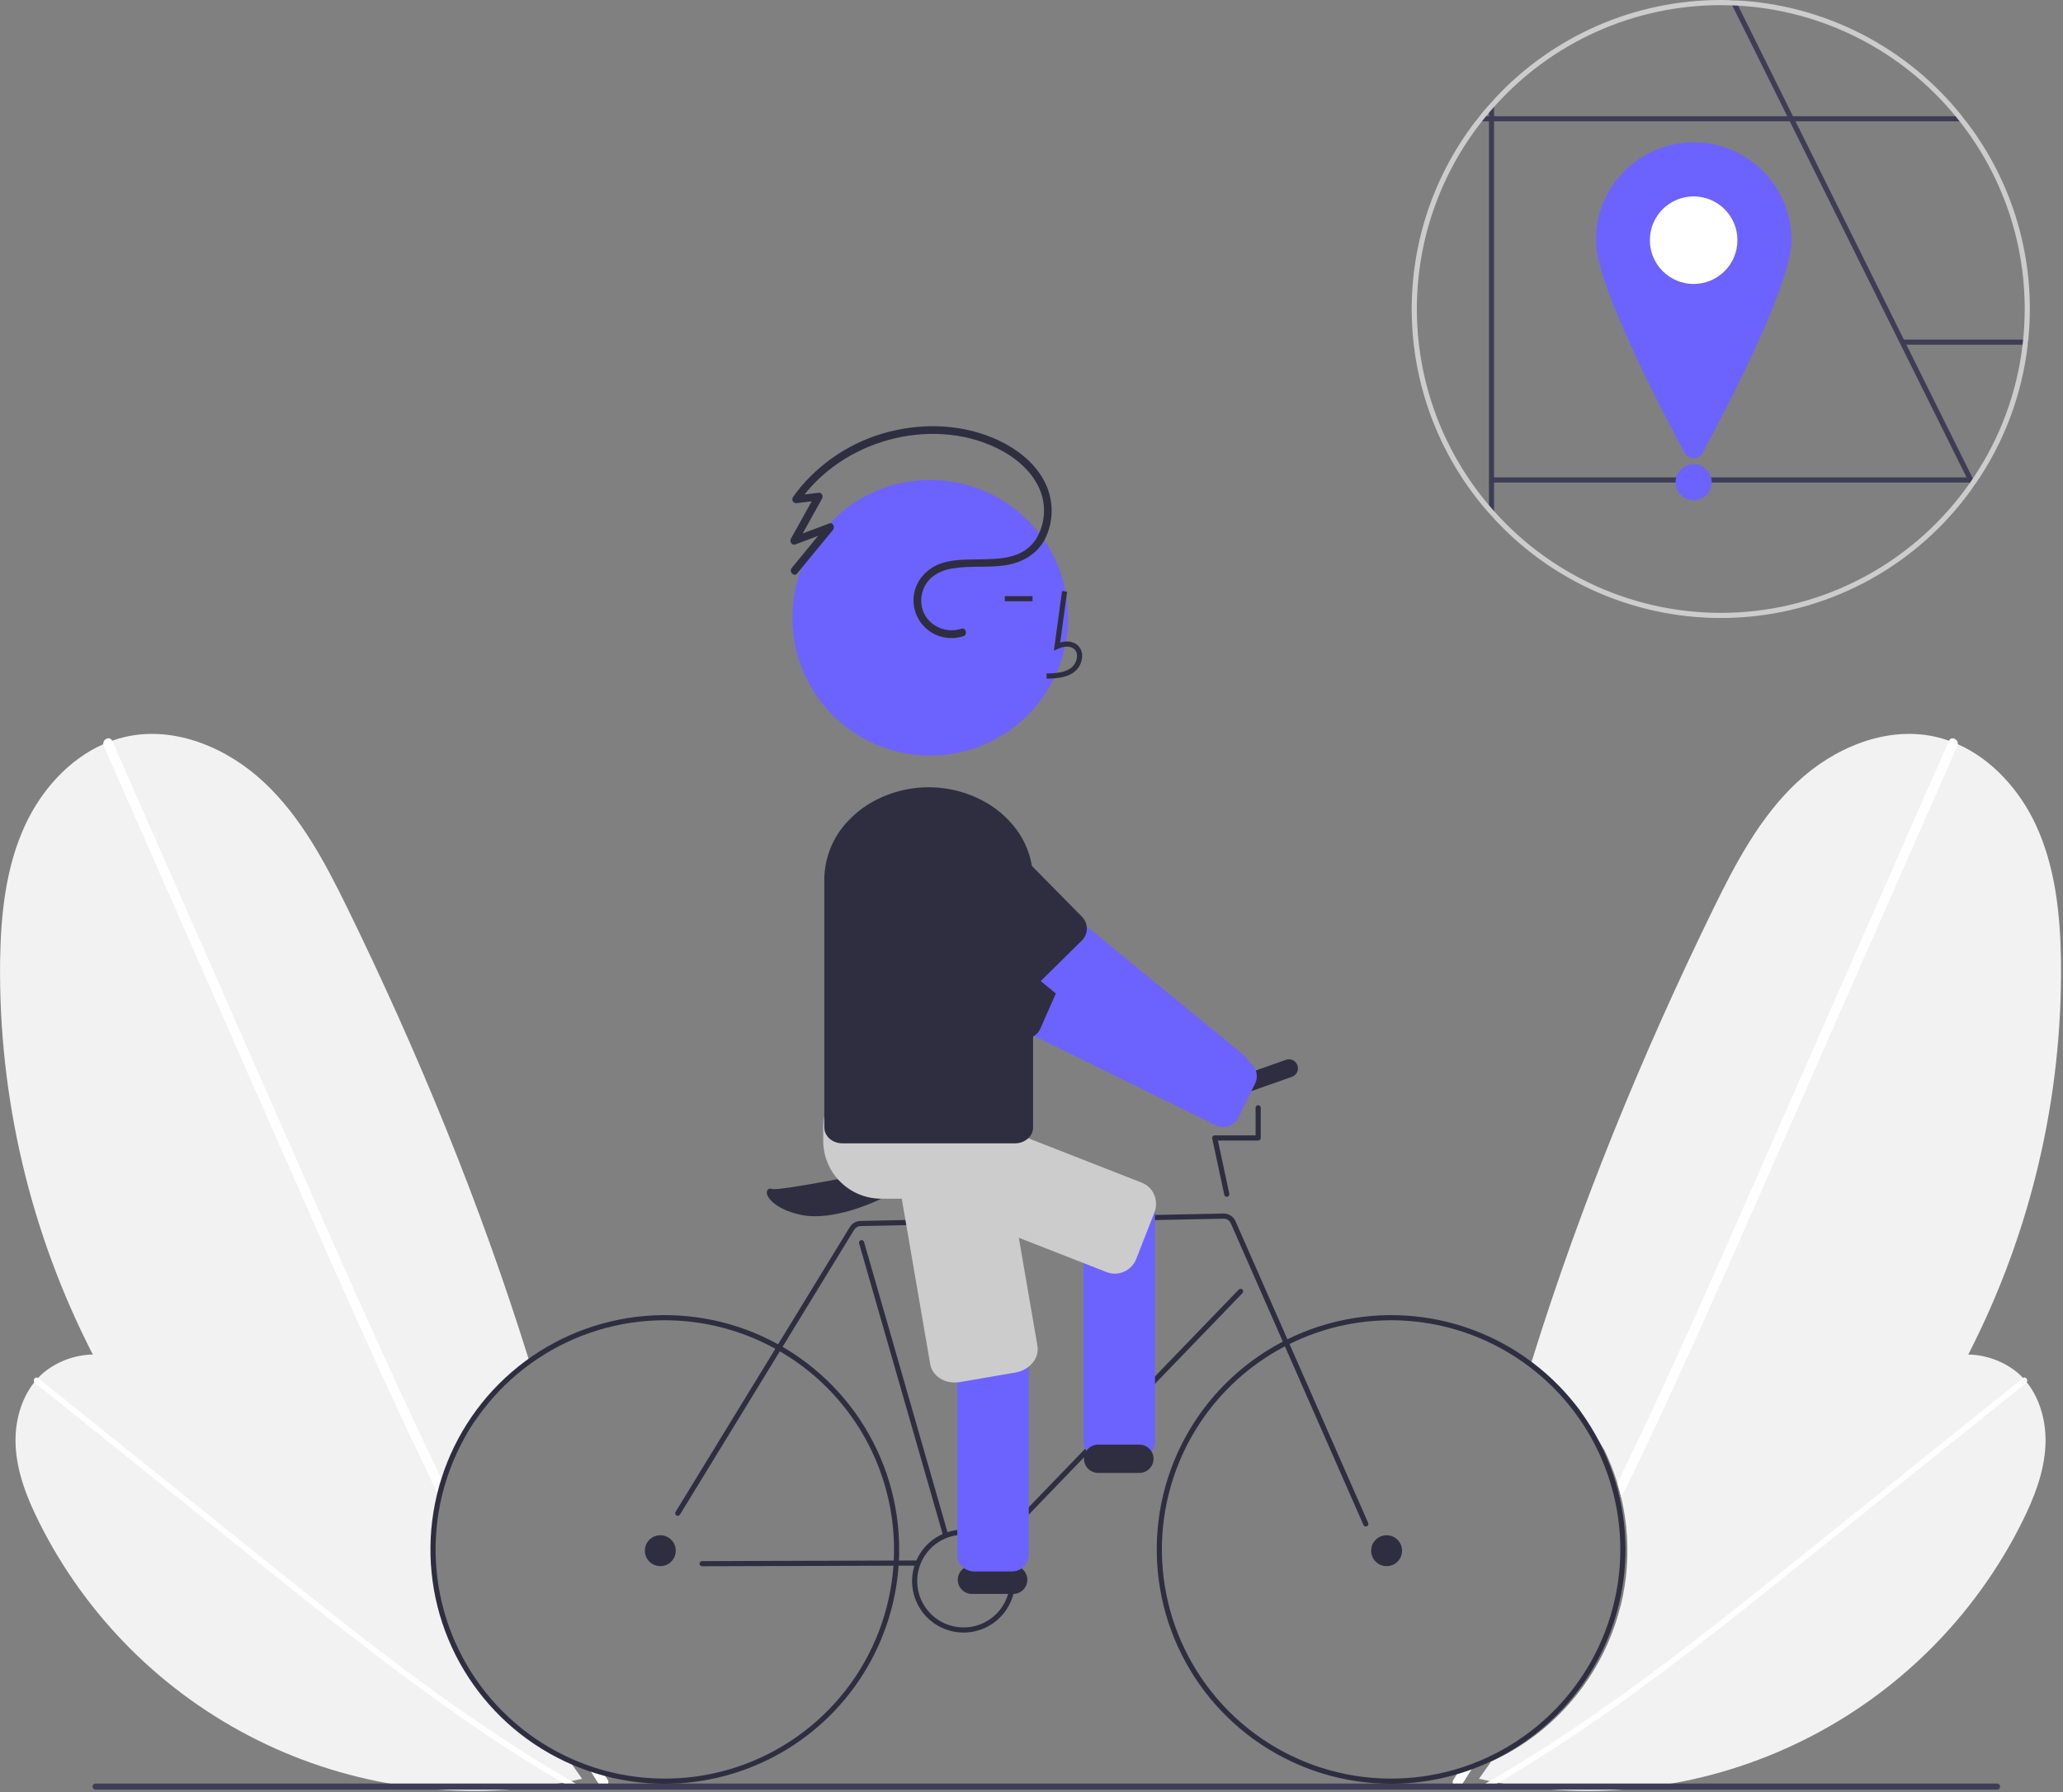 <svg width="801" height="696" viewBox="0 0 801 696" fill="none" xmlns="http://www.w3.org/2000/svg">
<rect x="0" y="0" width="801" height="696" fill="#808080" stroke="none"/>
<g id="undraw_bike_ride_7xit 1" clip-path="url(#clip0_1_2)">
<path id="Vector" d="M767.026 187.88C766.597 188.51 766.157 189.13 765.716 189.75L764.706 187.72L764.546 187.39L763.546 185.39L738.086 134.08L738.077 134.07L694.916 47.13V47.12L693.926 45.13V45.12L672.566 2.09L671.557 0.05C672.316 0.07 673.076 0.1 673.836 0.14L674.856 2.19L696.157 45.12L696.166 45.13L697.157 47.12V47.13L739.216 131.86V131.87L740.206 133.86V133.87L765.666 185.14L766.006 185.83L767.026 187.88Z" fill="#3F3D56"/>
<path id="Vector_2" d="M763.396 47.13H572.856C573.367 46.46 573.886 45.79 574.426 45.13H761.827C762.367 45.79 762.886 46.46 763.396 47.13Z" fill="#3F3D56"/>
<path id="Vector_3" d="M787.537 131.87C787.477 132.54 787.407 133.21 787.316 133.87H738.506V131.87H787.537Z" fill="#3F3D56"/>
<path id="Vector_4" d="M580.106 38.54V201.46C579.416 200.73 578.756 199.99 578.106 199.25V40.75C578.756 40.01 579.416 39.27 580.106 38.54Z" fill="#3F3D56"/>
<path id="Vector_5" d="M765.169 185.389H579.107V187.389H765.169V185.389Z" fill="#3F3D56"/>
<path id="Vector_6" d="M695.591 93.272C695.591 110.317 670.523 158.386 661.108 175.838C660.766 176.473 660.258 177.004 659.639 177.374C659.02 177.743 658.312 177.939 657.591 177.939C656.87 177.939 656.162 177.743 655.543 177.374C654.923 177.004 654.416 176.473 654.074 175.838C644.659 158.386 619.591 110.317 619.591 93.272C619.591 83.193 623.595 73.528 630.721 66.402C637.847 59.275 647.513 55.272 657.591 55.272C667.669 55.272 677.335 59.275 684.461 66.402C691.587 73.528 695.591 83.193 695.591 93.272V93.272Z" fill="#6C63FF"/>
<path id="Vector_7" d="M657.591 110.272C666.98 110.272 674.591 102.661 674.591 93.272C674.591 83.883 666.98 76.272 657.591 76.272C648.202 76.272 640.591 83.883 640.591 93.272C640.591 102.661 648.202 110.272 657.591 110.272Z" fill="white"/>
<path id="Vector_8" d="M657.591 194.272C661.457 194.272 664.591 191.138 664.591 187.272C664.591 183.406 661.457 180.272 657.591 180.272C653.725 180.272 650.591 183.406 650.591 187.272C650.591 191.138 653.725 194.272 657.591 194.272Z" fill="#6C63FF"/>
<path id="Vector_9" d="M221.336 684.17C221.636 684.31 221.946 684.45 222.256 684.57C221.977 684.48 221.696 684.39 221.426 684.3C217.466 682.99 213.536 681.6 209.636 680.13C203.367 677.78 197.18 675.23 191.077 672.48C186.716 670.52 182.396 668.463 178.117 666.31C140.557 647.421 107.002 621.451 79.296 589.83C76.776 586.95 74.306 584.02 71.886 581.04C69.827 578.51 67.81 575.943 65.836 573.34C54.535 558.468 44.563 542.63 36.037 526.01C11.739 478.745 -0.62 426.251 0.037 373.11C0.316 355.11 2.207 336.74 9.767 320.41C16.017 306.92 26.676 294.95 40.097 289.01C41.216 288.51 42.356 288.05 43.517 287.65C45.297 287.009 47.118 286.485 48.966 286.08C68.147 281.86 88.397 290.49 102.687 303.96C116.986 317.43 126.356 335.2 134.986 352.85C162.437 409.03 186.407 467.38 205.086 527.25C205.296 527.93 205.506 528.6 205.716 529.27C198.661 534.377 192.378 540.475 187.063 547.375L177.279 563.224C175.283 567.348 173.607 571.619 172.267 576C171.696 577.84 171.193 579.707 170.756 581.6C165.998 601.909 168.441 623.241 177.666 641.949C186.892 660.657 202.328 675.581 221.336 684.17H221.336Z" fill="#F2F2F2"/>
<path id="Vector_10" d="M241.267 690.17L241.196 690.52L241.176 690.6C241.176 690.57 241.167 690.55 241.167 690.52C241.147 690.39 241.136 690.26 241.117 690.13C241.166 690.14 241.216 690.16 241.267 690.17Z" fill="#F2F2F2"/>
<path id="Vector_11" d="M170.997 573.4C171.416 574.27 171.836 575.14 172.267 576C171.696 577.84 171.193 579.707 170.756 581.6C170.307 580.67 169.847 579.73 169.396 578.8C162.077 563.79 154.957 548.69 148.037 533.5C136.117 507.47 124.606 481.26 113.077 455.07C100.936 427.49 88.8 399.917 76.666 372.35C64.537 344.77 52.403 317.197 40.267 289.63C40.182 289.432 40.125 289.223 40.097 289.01C39.886 287.09 42.606 285.7 43.517 287.65C43.529 287.665 43.539 287.682 43.546 287.7C45.066 291.13 46.58 294.563 48.086 298C60.216 325.57 72.35 353.143 84.486 380.72C96.576 408.19 108.67 435.663 120.766 463.14C132.256 489.24 143.776 515.33 155.756 541.2C160.747 551.98 165.827 562.713 170.997 573.4Z" fill="white"/>
<path id="Vector_12" d="M232.626 693.02C231.957 691.97 231.287 690.93 230.626 689.88C230.057 688.99 229.497 688.1 228.936 687.21C228.796 686.99 228.657 686.78 228.537 686.56C230.376 687.13 232.223 687.677 234.077 688.2C234.226 688.45 234.386 688.71 234.557 688.96C235.006 689.67 235.456 690.39 235.916 691.1C235.986 691.22 236.046 691.33 236.097 691.44C236.886 693.37 233.876 694.96 232.626 693.02Z" fill="white"/>
<path id="Vector_13" d="M223.566 687.31C224.386 688.46 225.196 689.61 225.997 690.77C224.606 691.08 223.227 691.38 221.827 691.67C220.716 691.89 219.606 692.11 218.497 692.31C178.24 699.799 136.64 693.991 99.974 675.763C63.308 657.535 33.566 627.875 15.236 591.26C10.526 581.84 6.546 571.79 6.066 561.27C5.666 552.58 7.977 543.48 13.336 536.77C13.776 536.21 14.246 535.67 14.736 535.14C15.493 534.332 16.298 533.571 17.146 532.86C22.524 528.571 29.16 526.165 36.037 526.01C40.704 525.808 45.374 526.359 49.867 527.64C60.926 530.78 70.586 537.47 79.836 544.31C111.378 567.44 140.98 593.105 168.347 621.05C169.247 621.98 170.157 622.93 171.046 623.87C174.368 637.05 180.612 649.314 189.318 659.752C198.024 670.191 208.967 678.536 221.336 684.17C221.373 684.208 221.403 684.252 221.426 684.3C222.157 685.3 222.867 686.3 223.566 687.31Z" fill="#F2F2F2"/>
<path id="Vector_14" d="M226.146 690.99C226.097 690.92 226.046 690.84 225.997 690.77C226.026 690.76 226.046 690.76 226.077 690.75L226.146 690.99Z" fill="#F2F2F2"/>
<path id="Vector_15" d="M13.586 537.053L54.82 570.171L96.053 603.29C109.112 613.778 122.162 624.279 135.375 634.573C148.473 644.777 161.732 654.779 175.303 664.345C188.855 673.899 202.72 683.018 217.004 691.442C218.783 692.491 220.568 693.529 222.36 694.556C223.6 695.268 224.797 693.387 223.548 692.67C209.163 684.416 195.199 675.448 181.567 666.006C167.92 656.554 154.601 646.637 141.465 636.489C128.258 626.288 115.234 615.854 102.223 605.405C88.528 594.407 74.833 583.407 61.14 572.407L19.906 539.289L14.775 535.167C13.659 534.271 12.477 536.162 13.586 537.053V537.053Z" fill="white"/>
<path id="Vector_16" d="M578.916 684.17C578.617 684.31 578.307 684.45 577.996 684.57C578.276 684.48 578.557 684.39 578.827 684.3C582.786 682.99 586.717 681.6 590.617 680.13C596.886 677.78 603.073 675.23 609.176 672.48C613.537 670.52 617.856 668.463 622.136 666.31C659.696 647.421 693.251 621.451 720.956 589.83C723.476 586.95 725.946 584.02 728.367 581.04C730.426 578.51 732.443 575.943 734.416 573.34C745.718 558.468 755.69 542.63 764.216 526.01C788.514 478.745 800.873 426.251 800.216 373.11C799.936 355.11 798.046 336.74 790.486 320.41C784.236 306.92 773.577 294.95 760.156 289.01C759.036 288.51 757.896 288.05 756.736 287.65C754.956 287.009 753.135 286.485 751.286 286.08C732.106 281.86 711.856 290.49 697.566 303.96C683.266 317.43 673.896 335.2 665.266 352.85C637.816 409.03 613.846 467.38 595.166 527.25C594.956 527.93 594.746 528.6 594.536 529.27C601.592 534.377 607.875 540.475 613.19 547.375L622.974 563.224C624.97 567.348 626.646 571.619 627.986 576C628.557 577.84 629.06 579.707 629.496 581.6C634.255 601.909 631.812 623.241 622.587 641.949C613.361 660.657 597.925 675.581 578.916 684.17V684.17Z" fill="#F2F2F2"/>
<path id="Vector_17" d="M558.986 690.17L559.057 690.52L559.077 690.6C559.077 690.57 559.086 690.55 559.086 690.52C559.106 690.39 559.117 690.26 559.136 690.13C559.086 690.14 559.037 690.16 558.986 690.17Z" fill="#F2F2F2"/>
<path id="Vector_18" d="M629.256 573.4C628.836 574.27 628.416 575.14 627.986 576C628.557 577.84 629.06 579.707 629.497 581.6C629.946 580.67 630.406 579.73 630.856 578.8C638.176 563.79 645.296 548.69 652.216 533.5C664.136 507.47 675.646 481.26 687.176 455.07C699.316 427.49 711.453 399.917 723.586 372.35C735.716 344.77 747.85 317.197 759.986 289.63C760.071 289.432 760.128 289.223 760.156 289.01C760.367 287.09 757.646 285.7 756.736 287.65C756.724 287.665 756.714 287.682 756.707 287.7C755.187 291.13 753.673 294.563 752.167 298C740.037 325.57 727.903 353.143 715.767 380.72C703.676 408.19 691.583 435.663 679.486 463.14C667.997 489.24 656.477 515.33 644.497 541.2C639.506 551.98 634.426 562.713 629.256 573.4Z" fill="white"/>
<path id="Vector_19" d="M567.626 693.02C568.296 691.97 568.966 690.93 569.626 689.88C570.196 688.99 570.756 688.1 571.316 687.21C571.457 686.99 571.596 686.78 571.716 686.56C569.876 687.13 568.03 687.677 566.176 688.2C566.026 688.45 565.867 688.71 565.696 688.96C565.247 689.67 564.796 690.39 564.336 691.1C564.267 691.22 564.206 691.33 564.156 691.44C563.367 693.37 566.376 694.96 567.626 693.02Z" fill="white"/>
<path id="Vector_20" d="M576.686 687.31C575.867 688.46 575.057 689.61 574.256 690.77C575.646 691.08 577.026 691.38 578.426 691.67C579.537 691.89 580.646 692.11 581.756 692.31C622.013 699.799 663.613 693.991 700.279 675.763C736.944 657.535 766.687 627.875 785.017 591.26C789.727 581.84 793.706 571.79 794.186 561.27C794.586 552.58 792.276 543.48 786.916 536.77C786.477 536.21 786.006 535.67 785.517 535.14C784.76 534.332 783.955 533.571 783.106 532.86C777.729 528.571 771.093 526.165 764.216 526.01C759.549 525.808 754.879 526.359 750.386 527.64C739.327 530.78 729.666 537.47 720.416 544.31C688.875 567.44 659.273 593.105 631.906 621.05C631.006 621.98 630.096 622.93 629.206 623.87C625.885 637.05 619.64 649.314 610.935 659.752C602.229 670.191 591.286 678.536 578.917 684.17C578.88 684.208 578.849 684.252 578.827 684.3C578.096 685.3 577.386 686.3 576.686 687.31Z" fill="#F2F2F2"/>
<path id="Vector_21" d="M574.106 690.99C574.156 690.92 574.206 690.84 574.256 690.77C574.227 690.76 574.206 690.76 574.176 690.75L574.106 690.99Z" fill="#F2F2F2"/>
<path id="Vector_22" d="M786.667 537.053L745.433 570.171L704.2 603.29C691.141 613.778 678.091 624.279 664.877 634.573C651.78 644.777 638.521 654.779 624.95 664.345C611.398 673.899 597.533 683.018 583.249 691.442C581.47 692.491 579.685 693.529 577.893 694.556C576.653 695.268 575.456 693.387 576.705 692.67C591.09 684.416 605.054 675.448 618.686 666.006C632.333 656.554 645.652 646.637 658.788 636.489C671.994 626.288 685.018 615.854 698.03 605.405C711.725 594.407 725.42 583.407 739.113 572.407L780.347 539.289L785.478 535.167C786.594 534.271 787.776 536.162 786.667 537.053V537.053Z" fill="white"/>
<path id="Vector_23" d="M316.493 472.314C314.483 472.33 312.477 472.118 310.514 471.683C301.637 469.634 298.359 465.738 297.822 463.759C297.704 463.456 297.672 463.127 297.729 462.808C297.786 462.488 297.931 462.191 298.147 461.949C298.37 461.758 298.642 461.636 298.933 461.595C299.223 461.555 299.519 461.599 299.785 461.721C302.542 462.642 341.632 454.912 355.514 451.708C361.287 450.376 365.339 450.596 367.557 452.36C368.008 452.692 368.381 453.117 368.652 453.606C368.922 454.096 369.084 454.638 369.126 455.195V455.543L341.825 465.655C340.941 466.094 328.22 472.314 316.493 472.314Z" fill="#2F2E41"/>
<path id="Vector_24" d="M530.305 592.81C530.111 592.81 529.921 592.753 529.758 592.647C529.595 592.541 529.467 592.389 529.389 592.211L477.882 475.055C477.645 474.511 477.252 474.051 476.752 473.732C476.252 473.413 475.668 473.25 475.075 473.264L334.143 476.14C333.639 476.149 333.146 476.285 332.709 476.536C332.272 476.787 331.906 477.144 331.644 477.575L264.007 588.178C263.869 588.404 263.646 588.566 263.388 588.628C263.131 588.69 262.859 588.648 262.633 588.509C262.406 588.371 262.244 588.148 262.182 587.891C262.12 587.633 262.163 587.361 262.301 587.135L329.938 476.531C330.374 475.814 330.985 475.219 331.713 474.801C332.44 474.383 333.262 474.155 334.102 474.14L475.034 471.264C476.022 471.244 476.993 471.517 477.826 472.048C478.659 472.58 479.315 473.346 479.713 474.25L531.22 591.407C531.287 591.559 531.315 591.725 531.301 591.891C531.287 592.057 531.233 592.216 531.142 592.355C531.051 592.495 530.927 592.609 530.781 592.688C530.635 592.768 530.471 592.809 530.305 592.81L530.305 592.81Z" fill="#2F2E41"/>
<path id="Vector_25" d="M367.126 597C366.909 597 366.698 596.93 366.525 596.799C366.351 596.668 366.225 596.485 366.165 596.276L333.566 482.855C333.493 482.6 333.525 482.327 333.653 482.096C333.782 481.864 333.997 481.693 334.251 481.62C334.506 481.547 334.779 481.577 335.011 481.705C335.243 481.833 335.414 482.048 335.488 482.302L368.088 595.724C368.124 595.85 368.135 595.982 368.12 596.112C368.105 596.243 368.065 596.369 368.001 596.484C367.938 596.599 367.852 596.7 367.749 596.782C367.647 596.864 367.529 596.925 367.403 596.961C367.313 596.987 367.22 597.001 367.126 597V597Z" fill="#2F2E41"/>
<path id="Vector_26" d="M538.378 608.196C541.692 608.196 544.378 605.509 544.378 602.196C544.378 598.882 541.692 596.196 538.378 596.196C535.065 596.196 532.378 598.882 532.378 602.196C532.378 605.509 535.065 608.196 538.378 608.196Z" fill="#2F2E41"/>
<path id="Vector_27" d="M256.378 608.196C259.692 608.196 262.378 605.509 262.378 602.196C262.378 598.882 259.692 596.196 256.378 596.196C253.065 596.196 250.378 598.882 250.378 602.196C250.378 605.509 253.065 608.196 256.378 608.196Z" fill="#2F2E41"/>
<path id="Vector_28" d="M470.297 429.029C469.471 429.03 468.671 428.739 468.039 428.207C467.408 427.675 466.984 426.937 466.844 426.123C466.704 425.309 466.856 424.471 467.274 423.759C467.692 423.046 468.348 422.504 469.127 422.229L499.297 411.563C500.172 411.254 501.134 411.304 501.971 411.704C502.809 412.104 503.453 412.821 503.763 413.696C504.072 414.571 504.021 415.533 503.621 416.371C503.222 417.208 502.505 417.853 501.63 418.162L471.46 428.829C471.087 428.961 470.693 429.029 470.297 429.029V429.029Z" fill="#2F2E41"/>
<path id="Vector_29" d="M391.28 596.195C391.084 596.195 390.892 596.138 390.728 596.029C390.564 595.921 390.436 595.767 390.36 595.586C390.283 595.406 390.261 595.206 390.297 595.013C390.332 594.82 390.424 594.642 390.56 594.501L480.964 500.801C481.055 500.706 481.164 500.63 481.285 500.577C481.405 500.524 481.535 500.496 481.666 500.493C481.798 500.491 481.929 500.514 482.051 500.562C482.174 500.61 482.285 500.682 482.38 500.773C482.475 500.865 482.551 500.974 482.603 501.094C482.655 501.215 482.684 501.345 482.686 501.477C482.688 501.608 482.664 501.739 482.616 501.861C482.567 501.983 482.495 502.095 482.404 502.189L392 595.89C391.907 595.986 391.795 596.064 391.671 596.116C391.547 596.169 391.414 596.196 391.28 596.195V596.195Z" fill="#2F2E41"/>
<path id="Vector_30" d="M272.603 608.243C272.338 608.244 272.083 608.139 271.895 607.951C271.707 607.764 271.602 607.51 271.601 607.245C271.601 606.979 271.706 606.725 271.893 606.537C272.08 606.349 272.335 606.244 272.6 606.243L356.124 606H356.126C356.392 606 356.646 606.105 356.834 606.292C357.022 606.479 357.128 606.733 357.128 606.999C357.128 607.264 357.023 607.518 356.836 607.706C356.649 607.894 356.395 608 356.129 608L272.606 608.243H272.603Z" fill="#2F2E41"/>
<path id="Vector_31" d="M476.318 464.763C476.09 464.762 475.868 464.684 475.69 464.54C475.512 464.396 475.389 464.196 475.342 463.972L470.665 442.128C470.633 441.982 470.635 441.831 470.67 441.686C470.704 441.541 470.771 441.406 470.865 441.29C470.958 441.174 471.077 441.08 471.211 441.016C471.346 440.952 471.493 440.918 471.642 440.918H487.508V430.196C487.508 429.931 487.614 429.676 487.801 429.489C487.989 429.301 488.243 429.196 488.508 429.196C488.774 429.196 489.028 429.301 489.215 429.489C489.403 429.676 489.508 429.931 489.508 430.196V441.918C489.508 442.184 489.403 442.438 489.215 442.626C489.028 442.813 488.774 442.918 488.508 442.918H472.879L477.297 463.553C477.329 463.699 477.327 463.85 477.292 463.995C477.258 464.141 477.191 464.276 477.097 464.392C477.003 464.508 476.885 464.602 476.75 464.666C476.615 464.73 476.468 464.763 476.318 464.763L476.318 464.763Z" fill="#2F2E41"/>
<path id="Vector_32" d="M374.126 634C370.171 634 366.304 632.827 363.015 630.629C359.726 628.432 357.163 625.308 355.649 621.654C354.135 617.999 353.739 613.978 354.511 610.098C355.282 606.219 357.187 602.655 359.984 599.858C362.781 597.061 366.345 595.156 370.225 594.384C374.104 593.613 378.126 594.009 381.78 595.522C385.435 597.036 388.558 599.6 390.756 602.889C392.953 606.178 394.126 610.044 394.126 614C394.12 619.303 392.011 624.386 388.262 628.136C384.513 631.885 379.429 633.994 374.126 634V634ZM374.126 596C370.566 596 367.086 597.056 364.126 599.034C361.166 601.011 358.859 603.823 357.497 607.112C356.134 610.401 355.778 614.02 356.472 617.512C357.167 621.003 358.881 624.211 361.399 626.728C363.916 629.245 367.123 630.96 370.615 631.654C374.107 632.349 377.726 631.992 381.015 630.63C384.304 629.267 387.115 626.96 389.093 624C391.071 621.04 392.126 617.56 392.126 614C392.121 609.228 390.223 604.653 386.848 601.278C383.474 597.904 378.899 596.005 374.126 596V596Z" fill="#2F2E41"/>
<path id="Vector_33" d="M775.399 694.994H37.105C36.79 694.994 36.487 694.868 36.264 694.645C36.04 694.422 35.915 694.119 35.915 693.803C35.915 693.487 36.04 693.184 36.264 692.961C36.487 692.738 36.79 692.612 37.105 692.612H775.399C775.715 692.612 776.018 692.738 776.241 692.961C776.465 693.184 776.59 693.487 776.59 693.803C776.59 694.119 776.465 694.422 776.241 694.645C776.018 694.868 775.715 694.994 775.399 694.994Z" fill="#3F3D56"/>
<g id="man">
<path id="Vector_34" d="M368.995 357.486C368.185 357.76 367.438 358.192 366.796 358.757C366.155 359.322 365.632 360.009 365.258 360.777L360.122 371.223L358.747 374.016C357.987 375.563 357.872 377.348 358.426 378.979C358.98 380.611 360.159 381.957 361.703 382.721L401.505 402.303L472.089 437.014C473.563 437.737 475.255 437.877 476.827 437.406C478.399 436.934 479.735 435.886 480.568 434.472C480.651 434.333 480.721 434.2 480.795 434.058L484.727 426.065L487.309 420.81C487.518 420.39 487.68 419.949 487.792 419.493C488.086 418.288 488.03 417.023 487.631 415.848C487.357 415.038 486.926 414.29 486.361 413.649C485.796 413.007 485.109 412.484 484.34 412.11L475.925 407.969L413.678 377.353L373.958 357.808C372.412 357.047 370.627 356.931 368.995 357.486V357.486Z" fill="#6C63FF"/>
<path id="Vector_35" d="M356.681 361.363C355.939 362.395 355.307 363.501 354.797 364.664C352.822 369.154 352.708 374.243 354.48 378.816C356.252 383.39 359.766 387.074 364.25 389.06L395.355 402.79C396.341 403.223 397.418 403.404 398.491 403.319C399.564 403.234 400.6 402.885 401.505 402.303C402.242 401.827 402.874 401.206 403.361 400.477C403.58 400.159 403.769 399.822 403.926 399.469L413.618 377.513C413.643 377.462 413.663 377.408 413.678 377.353C414.322 375.787 414.329 374.031 413.697 372.46C413.066 370.889 411.846 369.627 410.297 368.942L379.193 355.211C375.304 353.5 370.945 353.178 366.846 354.298C362.748 355.418 359.159 357.912 356.681 361.363Z" fill="#2F2E41"/>
<path id="Vector_36" d="M441.946 461.24H427.186C425.463 461.242 423.811 461.927 422.592 463.146C421.374 464.364 420.688 466.017 420.686 467.74V559.75C420.688 561.473 421.373 563.126 422.592 564.344C423.811 565.563 425.463 566.248 427.186 566.25H441.946C442.8 566.25 443.645 566.082 444.434 565.755C445.222 565.429 445.939 564.95 446.543 564.346C447.146 563.743 447.625 563.026 447.952 562.237C448.278 561.449 448.446 560.604 448.446 559.75V467.74C448.446 466.886 448.278 466.041 447.952 465.253C447.625 464.464 447.146 463.747 446.543 463.144C445.939 462.54 445.222 462.061 444.434 461.735C443.645 461.408 442.8 461.24 441.946 461.24V461.24Z" fill="#6C63FF"/>
<path id="Vector_37" d="M432.841 494.612C431.765 494.612 430.698 494.411 429.697 494.018L347.477 461.852C345.287 460.965 343.539 459.246 342.615 457.072C341.691 454.898 341.666 452.446 342.548 450.254L349.583 432.272C350.439 430.054 352.135 428.263 354.302 427.286C355.36 426.801 356.505 426.535 357.668 426.503C358.832 426.471 359.99 426.673 361.073 427.099L443.293 459.266C444.377 459.689 445.365 460.326 446.198 461.139C447.03 461.952 447.691 462.924 448.14 463.998C449.069 466.186 449.098 468.652 448.222 470.862L441.187 488.845C440.535 490.533 439.391 491.985 437.902 493.014C436.414 494.043 434.65 494.6 432.841 494.612V494.612Z" fill="#CCCCCC"/>
<path id="Vector_38" d="M442.378 572H426.378C424.92 572 423.521 571.421 422.489 570.389C421.458 569.358 420.878 567.959 420.878 566.5C420.878 565.041 421.458 563.642 422.489 562.611C423.521 561.579 424.92 561 426.378 561H442.378C443.837 561 445.236 561.579 446.268 562.611C447.299 563.642 447.878 565.041 447.878 566.5C447.878 567.959 447.299 569.358 446.268 570.389C445.236 571.421 443.837 572 442.378 572Z" fill="#2F2E41"/>
<path id="Vector_39" d="M374.126 465.5H342.126C336.161 465.493 330.442 463.121 326.224 458.902C322.006 454.684 319.633 448.965 319.626 443V438C319.633 432.035 322.006 426.316 326.224 422.098C330.442 417.879 336.161 415.507 342.126 415.5H374.126C380.092 415.507 385.811 417.879 390.029 422.098C394.247 426.316 396.62 432.035 396.626 438V443C396.62 448.965 394.247 454.684 390.029 458.902C385.811 463.121 380.092 465.493 374.126 465.5V465.5Z" fill="#CCCCCC"/>
<path id="Vector_40" d="M393.378 619H377.378C375.92 619 374.521 618.421 373.489 617.389C372.458 616.358 371.878 614.959 371.878 613.5C371.878 612.041 372.458 610.642 373.489 609.611C374.521 608.579 375.92 608 377.378 608H393.378C394.837 608 396.236 608.579 397.268 609.611C398.299 610.642 398.878 612.041 398.878 613.5C398.878 614.959 398.299 616.358 397.268 617.389C396.236 618.421 394.837 619 393.378 619V619Z" fill="#2F2E41"/>
<path id="Vector_41" d="M383.074 330.332C382.223 330.414 381.397 330.665 380.644 331.069C379.89 331.473 379.225 332.023 378.686 332.686L371.308 341.689L369.333 344.096C368.242 345.43 367.723 347.141 367.891 348.856C368.06 350.572 368.901 352.15 370.231 353.246L404.534 381.37L465.368 431.232C466.638 432.271 468.254 432.792 469.892 432.691C471.531 432.59 473.07 431.873 474.203 430.685C474.315 430.57 474.413 430.456 474.517 430.334L480.166 423.446L483.876 418.916C484.174 418.555 484.432 418.161 484.646 417.744C485.206 416.636 485.439 415.392 485.318 414.157C485.236 413.306 484.986 412.48 484.581 411.727C484.177 410.973 483.627 410.308 482.964 409.769L475.712 403.822L422.064 359.845L387.833 331.775C386.501 330.682 384.789 330.163 383.074 330.332V330.332Z" fill="#6C63FF"/>
<path id="Vector_42" d="M361.189 293.427C390.747 293.427 414.708 269.465 414.708 239.908C414.708 210.35 390.747 186.388 361.189 186.388C331.631 186.388 307.67 210.35 307.67 239.908C307.67 269.465 331.631 293.427 361.189 293.427Z" fill="#6C63FF"/>
<path id="Vector_43" d="M406.385 263.566L406.329 261.566C410.05 261.462 413.33 261.229 415.795 259.428C416.494 258.889 417.068 258.205 417.479 257.424C417.89 256.642 418.128 255.781 418.176 254.9C418.22 254.361 418.138 253.82 417.938 253.318C417.738 252.816 417.425 252.367 417.023 252.005C415.387 250.624 412.754 251.071 410.835 251.951L409.181 252.709L412.354 229.519L414.335 229.791L411.636 249.517C414.244 248.751 416.66 249.081 418.314 250.478C418.95 251.033 419.448 251.727 419.771 252.506C420.094 253.285 420.232 254.129 420.175 254.97C420.116 256.155 419.8 257.312 419.247 258.361C418.694 259.41 417.919 260.326 416.975 261.043C413.808 263.358 409.692 263.473 406.385 263.566Z" fill="#2F2E41"/>
<path id="Vector_44" d="M400.906 231.492H390.135V233.492H400.906V231.492Z" fill="#2F2E41"/>
<path id="Vector_45" d="M420.132 356.043L396.271 331.828C392.827 328.332 388.137 326.347 383.23 326.309C378.323 326.272 373.603 328.185 370.107 331.629C366.611 335.072 364.626 339.762 364.589 344.669C364.552 349.576 366.465 354.296 369.908 357.792L393.77 382.007C394.821 383.075 396.208 383.746 397.698 383.908C399.187 384.07 400.686 383.712 401.942 382.895C402.315 382.665 402.658 382.392 402.964 382.079L420.06 365.238C420.664 364.648 421.147 363.944 421.479 363.167C421.983 361.979 422.124 360.669 421.884 359.401C421.644 358.133 421.035 356.965 420.132 356.043Z" fill="#2F2E41"/>
<path id="Vector_46" d="M392.946 505.24H378.186C376.463 505.242 374.811 505.927 373.592 507.146C372.374 508.364 371.688 510.017 371.686 511.74V603.75C371.688 605.473 372.373 607.126 373.592 608.344C374.811 609.563 376.463 610.248 378.186 610.25H392.946C393.8 610.25 394.645 610.082 395.434 609.755C396.222 609.429 396.939 608.95 397.543 608.346C398.146 607.743 398.625 607.026 398.952 606.237C399.278 605.449 399.446 604.604 399.446 603.75V511.74C399.446 510.886 399.278 510.041 398.952 509.253C398.625 508.464 398.146 507.747 397.543 507.144C396.939 506.54 396.222 506.061 395.434 505.735C394.645 505.408 393.8 505.24 392.946 505.24V505.24Z" fill="#6C63FF"/>
<path id="Vector_47" d="M370.699 536.892C365.974 536.893 361.898 533.968 361.174 529.755L346.209 442.745C346.02 441.561 346.092 440.349 346.42 439.195C346.749 438.041 347.326 436.973 348.112 436.066C349.799 434.073 352.144 432.749 354.723 432.335L376.33 428.619C381.849 427.67 387.008 430.796 387.832 435.586L402.796 522.597C402.986 523.781 402.915 524.992 402.587 526.145C402.259 527.299 401.683 528.367 400.899 529.274C399.211 531.269 396.863 532.593 394.282 533.006L372.676 536.722C372.023 536.835 371.362 536.892 370.699 536.892V536.892Z" fill="#CCCCCC"/>
<path id="Vector_48" d="M392.636 319.657C390.095 316.763 387.135 314.264 383.856 312.243C376.784 307.948 368.662 305.694 360.388 305.73C352.114 305.766 344.011 308.091 336.977 312.446C334.177 314.215 331.613 316.332 329.347 318.747C323.442 324.876 320.114 333.036 320.046 341.546V437.814C320.042 438.108 320.069 438.401 320.126 438.689C320.597 441.685 323.526 444 327.046 444H394.117C397.966 444 401.117 441.225 401.117 437.814V341.546C401.066 333.457 398.048 325.668 392.636 319.657Z" fill="#2F2E41"/>
<path id="Vector_49" d="M373.218 244.172C366.122 246.529 358.157 241.684 357.705 234.052C357.577 232.281 357.845 230.503 358.489 228.848C359.133 227.193 360.137 225.702 361.429 224.484C363.81 222.453 366.73 221.159 369.834 220.761C376.572 219.592 383.497 220.54 390.264 219.533C397.09 218.517 403.107 214.991 406.098 208.579C407.532 205.432 408.289 202.02 408.318 198.562C408.348 195.105 407.651 191.679 406.271 188.509C403.166 181.408 397.075 176 390.364 172.36C377.448 165.354 361.946 163.974 347.714 167.082C333.42 170.118 320.531 177.793 311.052 188.915C309.918 190.281 308.843 191.694 307.827 193.154C307.696 193.382 307.627 193.64 307.627 193.904C307.627 194.167 307.696 194.425 307.827 194.654C307.958 194.882 308.147 195.072 308.374 195.205C308.601 195.337 308.859 195.408 309.122 195.411L317.896 194.355L316.601 192.098L307.065 209.242C306.478 210.296 307.473 211.93 308.759 211.445L322.743 206.175L321.284 203.668L307.404 220.567C306.188 222.047 308.299 224.181 309.525 222.688L323.405 205.789C324.248 204.763 323.496 202.698 321.946 203.282L307.961 208.552L309.655 210.756L319.191 193.612C319.689 192.717 319.082 191.212 317.896 191.355L309.122 192.411L310.417 194.668C318.613 182.93 331.185 174.663 344.911 170.866C358.687 167.054 374.024 167.665 386.985 173.99C393.834 177.333 400.099 182.354 403.389 189.378C404.795 192.418 405.463 195.747 405.34 199.094C405.217 202.441 404.307 205.712 402.682 208.642C395.156 221.491 377.609 214.888 365.867 218.63C359.168 220.765 354.359 226.657 354.694 233.873C354.886 237.531 356.438 240.986 359.045 243.559C361.653 246.132 365.127 247.638 368.788 247.782C370.56 247.87 372.333 247.627 374.016 247.064C375.839 246.459 375.058 243.56 373.218 244.172L373.218 244.172Z" fill="#2F2E41"/>
</g>
<path id="Vector_50" d="M764.936 187.39H765.166V187.06C765.097 187.175 765.02 187.285 764.936 187.39V187.39ZM763.396 47.13C762.886 46.46 762.367 45.79 761.827 45.13C751.205 31.803 737.861 20.896 722.688 13.138C707.514 5.379 690.859 0.948 673.836 0.14C673.077 0.1 672.317 0.07 671.557 0.05C670.417 0.02 669.276 1.70196e-05 668.126 1.70196e-05C651.588 -0.009 635.227 3.412 620.077 10.045C604.927 16.678 591.317 26.381 580.106 38.54C579.417 39.27 578.756 40.01 578.106 40.75C576.836 42.18 575.61 43.64 574.426 45.13C573.886 45.79 573.367 46.46 572.856 47.13C555.957 69.162 547.24 96.382 548.198 124.132C549.155 151.882 559.728 178.436 578.106 199.25C578.756 199.99 579.417 200.73 580.106 201.46C592.191 214.548 607.042 224.776 623.578 231.402C640.114 238.028 657.919 240.884 675.697 239.762C693.476 238.641 710.781 233.57 726.353 224.918C741.925 216.267 755.372 204.253 765.716 189.75C766.157 189.13 766.597 188.51 767.026 187.88C778.116 171.813 785.084 153.265 787.316 133.87C787.407 133.21 787.477 132.54 787.537 131.87C787.926 127.97 788.123 124.013 788.126 120C788.157 93.645 779.461 68.022 763.396 47.13L763.396 47.13ZM785.307 133.87C783.13 152.486 776.511 170.307 766.006 185.83C765.736 186.24 765.456 186.65 765.167 187.06C765.097 187.175 765.02 187.285 764.936 187.39C764.867 187.5 764.787 187.61 764.706 187.72C754.506 202.295 741.137 214.372 725.604 223.045C710.071 231.718 692.776 236.762 675.016 237.8C657.256 238.837 639.492 235.84 623.055 229.034C606.618 222.228 591.935 211.789 580.106 198.5C579.416 197.74 578.747 196.98 578.106 196.2C560.522 175.483 550.644 149.321 550.146 122.152C549.649 94.983 558.562 68.477 575.376 47.13C575.907 46.46 576.436 45.79 576.986 45.13C577.347 44.68 577.716 44.24 578.106 43.8C578.747 43.02 579.416 42.26 580.106 41.5C591.153 29.07 604.71 19.123 619.882 12.314C635.054 5.505 651.497 1.99 668.126 2C669.617 2 671.097 2.03 672.566 2.09C673.336 2.11 674.097 2.15 674.856 2.19C691.131 3.12 707.035 7.417 721.565 14.808C736.094 22.199 748.932 32.524 759.266 45.13C759.816 45.79 760.347 46.46 760.876 47.13C777.259 67.883 786.156 93.559 786.126 120C786.126 124.01 785.93 127.967 785.536 131.87C785.466 132.54 785.396 133.21 785.307 133.87L785.307 133.87ZM764.937 187.39H765.167V187.06C765.097 187.175 765.02 187.285 764.936 187.39H764.937Z" fill="#CCCCCC"/>
<path id="Vector_51" d="M258.126 692.711C240.128 692.711 222.534 687.374 207.57 677.375C192.605 667.376 180.941 653.164 174.053 636.536C167.166 619.908 165.364 601.611 168.875 583.958C172.386 566.306 181.053 550.091 193.78 537.365C206.506 524.638 222.721 515.971 240.373 512.46C258.026 508.949 276.323 510.751 292.951 517.638C309.579 524.526 323.791 536.19 333.79 551.155C343.789 566.119 349.126 583.713 349.126 601.711C349.099 625.838 339.503 648.968 322.443 666.028C305.383 683.088 282.253 692.684 258.126 692.711V692.711ZM258.126 512.711C240.524 512.711 223.317 517.931 208.681 527.711C194.045 537.49 182.637 551.39 175.901 567.653C169.165 583.915 167.402 601.81 170.837 619.075C174.271 636.339 182.747 652.197 195.194 664.644C207.641 677.091 223.499 685.567 240.763 689.001C258.028 692.435 275.923 690.673 292.185 683.937C308.448 677.201 322.348 665.793 332.127 651.157C341.907 636.521 347.126 619.314 347.126 601.711C347.1 578.115 337.715 555.493 321.03 538.808C304.345 522.123 281.723 512.738 258.126 512.711V512.711Z" fill="#2F2E41"/>
<path id="Vector_52" d="M540.126 692.711C522.128 692.711 504.534 687.374 489.57 677.375C474.605 667.376 462.941 653.164 456.053 636.536C449.166 619.908 447.364 601.611 450.875 583.958C454.386 566.306 463.053 550.091 475.78 537.365C488.506 524.638 504.721 515.971 522.373 512.46C540.025 508.949 558.323 510.751 574.951 517.638C591.579 524.526 605.791 536.19 615.79 551.155C625.789 566.119 631.126 583.713 631.126 601.711C631.099 625.838 621.503 648.968 604.443 666.028C587.383 683.088 564.253 692.684 540.126 692.711ZM540.126 512.711C522.524 512.711 505.317 517.931 490.681 527.711C476.045 537.49 464.637 551.39 457.901 567.653C451.165 583.915 449.402 601.81 452.837 619.075C456.271 636.339 464.747 652.197 477.194 664.644C489.641 677.091 505.499 685.567 522.763 689.001C540.028 692.435 557.923 690.673 574.185 683.937C590.448 677.201 604.348 665.793 614.127 651.157C623.907 636.521 629.126 619.314 629.126 601.711C629.1 578.115 619.715 555.493 603.03 538.808C586.345 522.123 563.723 512.738 540.126 512.711Z" fill="#2F2E41"/>
</g>
<defs>
<clipPath id="clip0_1_2">
<rect width="800.253" height="695.423" fill="white"/>
</clipPath>
</defs>
</svg>
